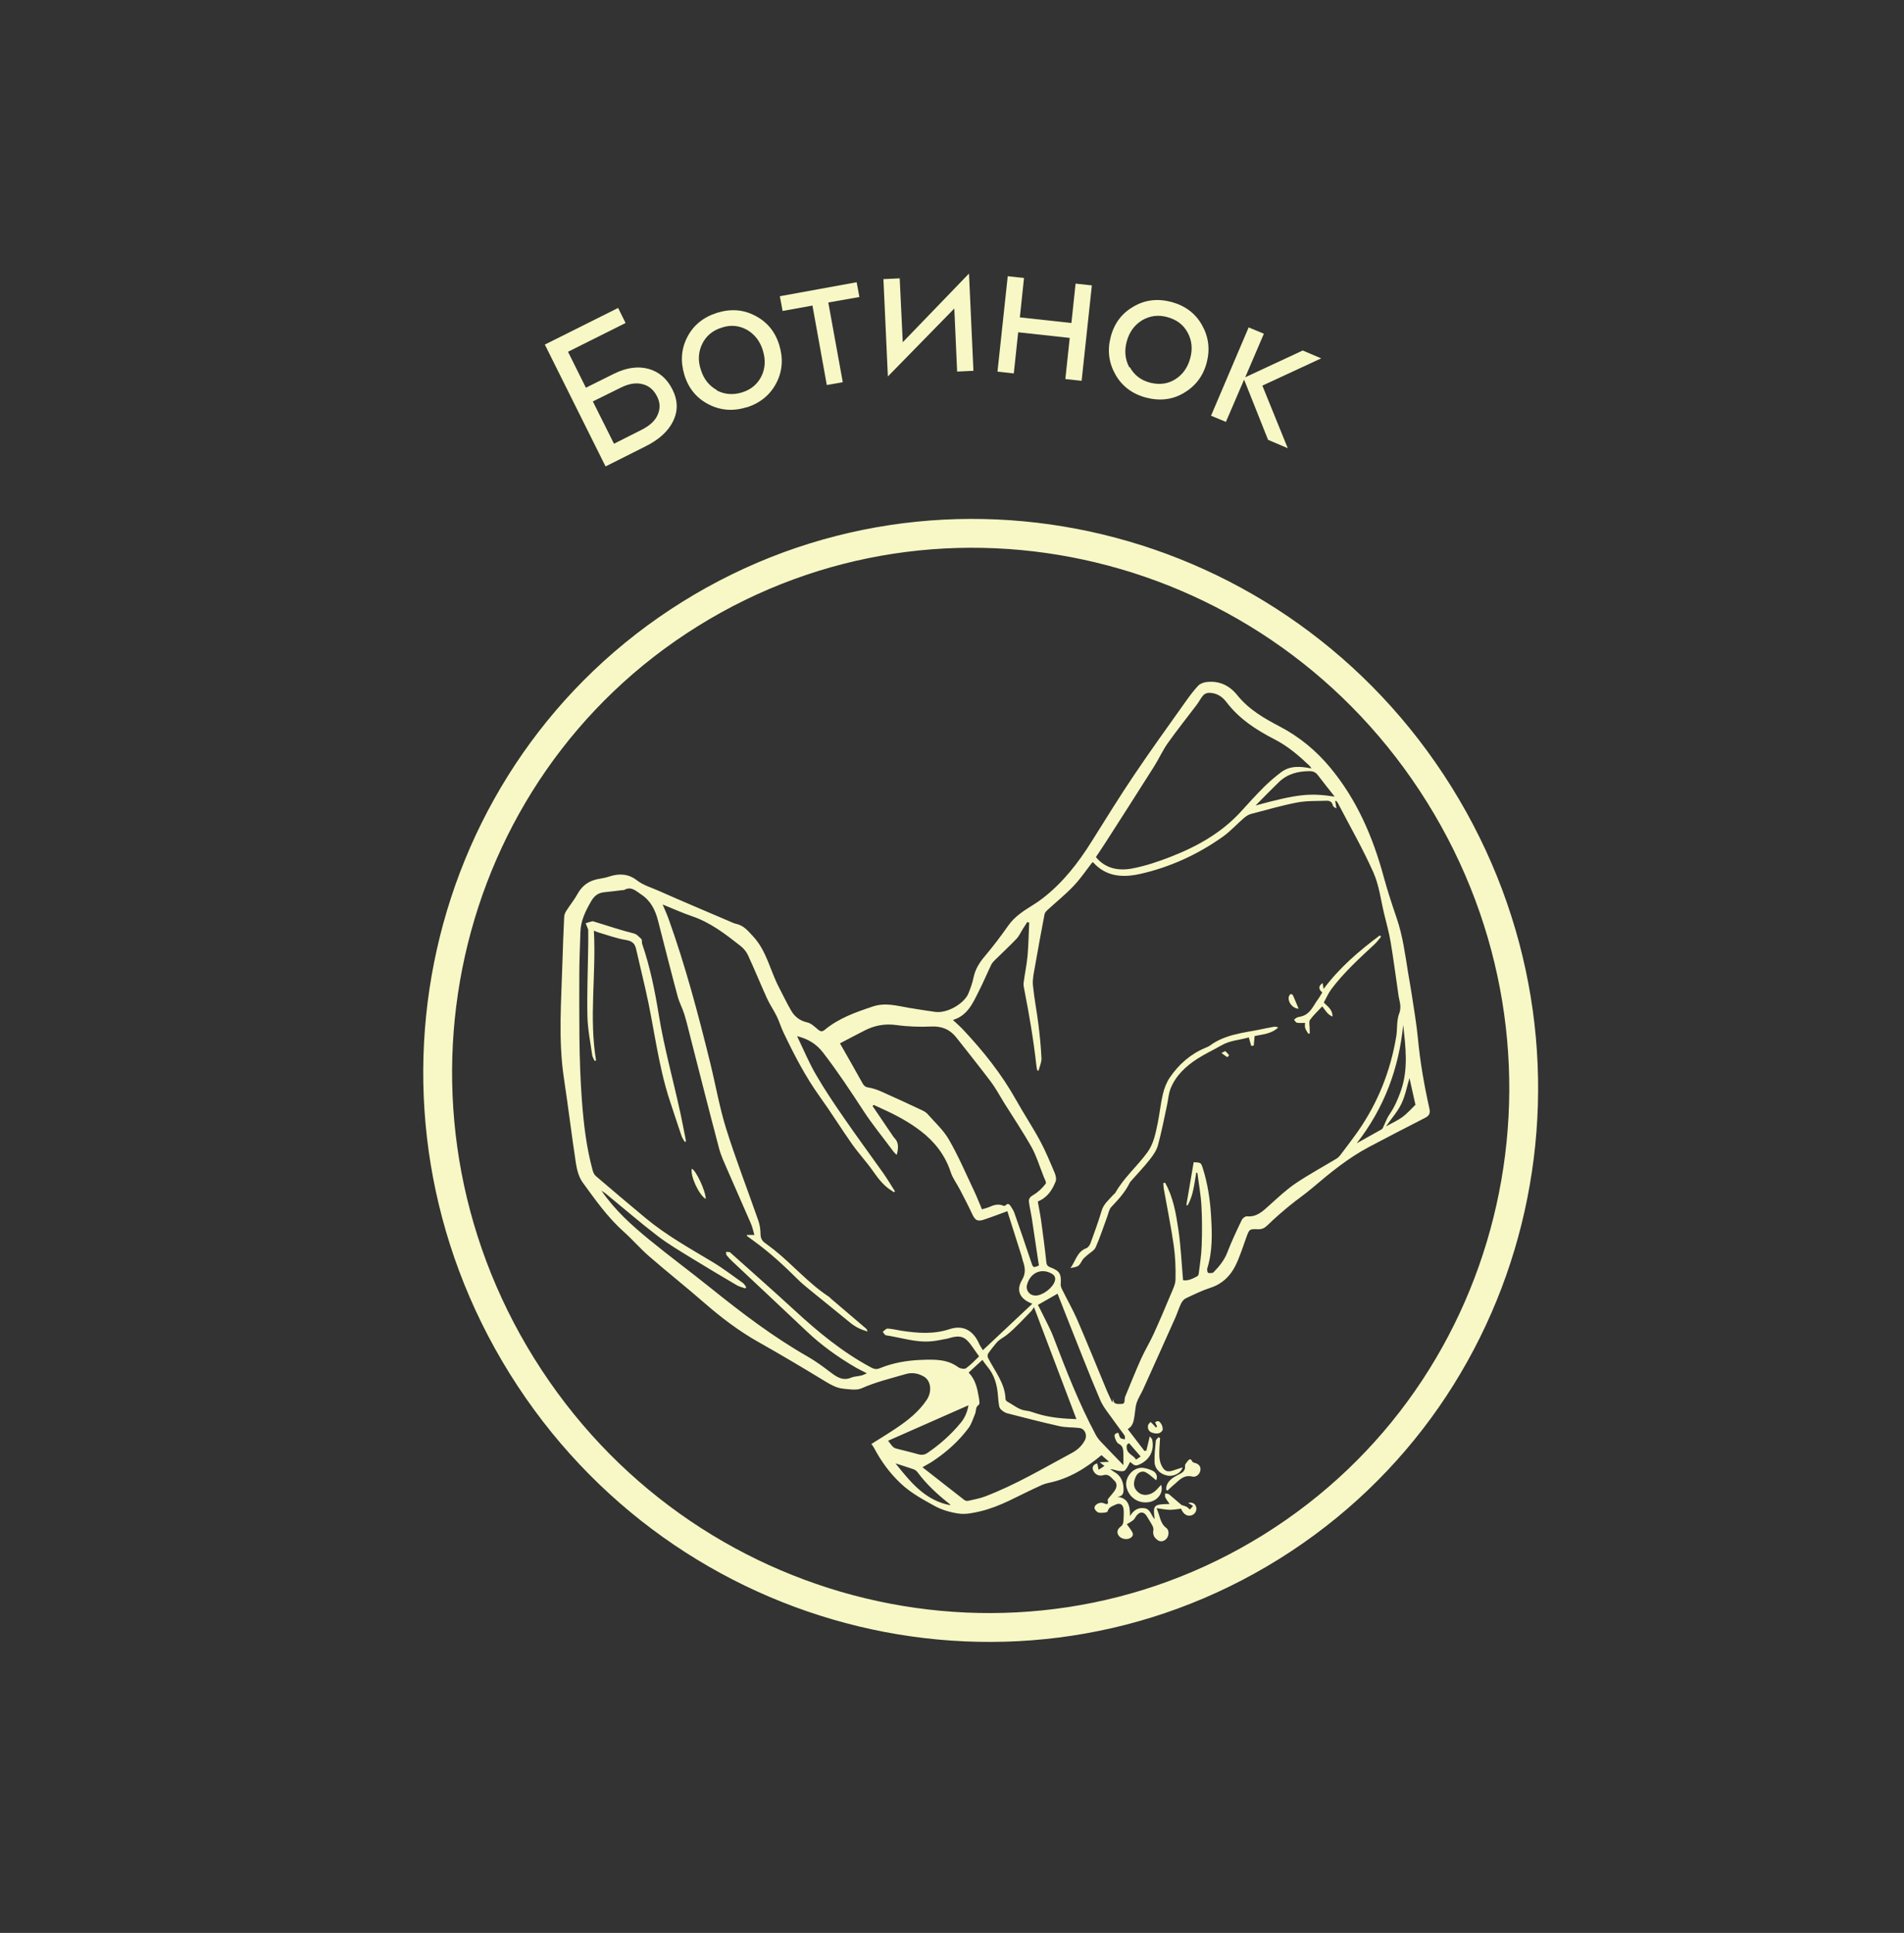 <svg width="66" height="67" viewBox="0 0 66 67" fill="none" xmlns="http://www.w3.org/2000/svg">
<rect x="0" y="0" width="66" height="67" fill="#333333" stroke="none"/>
<path d="M49.893 27.546C55.46 36.482 52.841 48.153 44.067 53.619C35.293 59.085 23.663 56.291 18.096 47.355C12.529 38.419 15.148 26.748 23.922 21.282C32.696 15.816 44.326 18.609 49.893 27.546Z" stroke="#F7F8C5"/>
<path d="M39.093 49.539C39.294 49.802 39.483 50.049 39.672 50.296C39.694 50.29 39.717 50.286 39.738 50.281C39.775 50.129 39.811 49.977 39.856 49.789C39.889 49.833 39.934 49.866 39.941 49.907C40.02 50.29 39.844 50.616 39.48 50.769C39.361 50.818 39.316 50.803 39.176 50.673C39.119 50.77 39.075 50.887 38.993 50.968C38.952 51.009 38.843 50.998 38.769 50.985C38.674 50.968 38.585 50.926 38.481 50.925C38.532 50.959 38.582 50.996 38.636 51.027C38.851 51.155 38.938 51.352 38.946 51.593C38.95 51.739 38.939 51.873 38.728 51.881C39.117 51.931 39.174 52.201 39.17 52.553C39.299 52.339 39.452 52.253 39.662 52.278C39.889 52.305 39.899 52.534 40.025 52.66C39.961 52.166 39.987 52.14 40.543 52.133C40.49 52.054 40.435 51.986 40.396 51.907C40.376 51.868 40.388 51.811 40.387 51.764C40.433 51.775 40.49 51.771 40.525 51.798C40.666 51.912 40.8 52.038 40.941 52.155C40.97 52.18 41.016 52.184 41.054 52.199C41.085 52.211 41.119 52.221 41.147 52.239C41.184 52.264 41.214 52.297 41.247 52.326C41.281 52.287 41.315 52.246 41.355 52.199C41.288 52.157 41.243 52.129 41.188 52.094C41.319 52.059 41.429 52.119 41.462 52.229C41.498 52.348 41.431 52.48 41.314 52.522C41.159 52.577 41.02 52.492 40.94 52.296C40.804 52.31 40.67 52.337 40.538 52.334C40.404 52.331 40.27 52.301 40.091 52.278C40.212 52.531 40.204 52.8 40.433 52.967C40.521 53.031 40.53 53.201 40.454 53.311C40.379 53.42 40.239 53.462 40.137 53.391C40.017 53.31 39.949 53.2 39.98 53.042C39.989 52.996 39.974 52.937 39.952 52.894C39.892 52.778 39.819 52.668 39.752 52.556C39.656 52.394 39.513 52.386 39.396 52.536C39.357 52.586 39.332 52.651 39.286 52.689C39.212 52.749 39.126 52.792 39.06 52.833C39.123 52.924 39.202 53.017 39.255 53.122C39.3 53.213 39.244 53.282 39.159 53.323C39.04 53.379 38.864 53.34 38.786 53.239C38.684 53.111 38.751 52.989 38.843 52.921C38.942 52.847 38.941 52.764 38.946 52.672C38.952 52.561 38.958 52.451 38.95 52.342C38.937 52.145 38.824 52.074 38.653 52.163C38.554 52.215 38.431 52.239 38.394 52.391C38.385 52.43 38.199 52.448 38.099 52.435C38.04 52.429 37.961 52.351 37.944 52.291C37.91 52.171 38.108 52.049 38.25 52.103C38.359 52.144 38.434 52.178 38.398 52.002C38.39 51.964 38.453 51.908 38.486 51.864C38.543 51.789 38.611 51.722 38.657 51.642C38.72 51.533 38.723 51.407 38.627 51.321C38.522 51.227 38.44 51.077 38.246 51.134C38.111 51.173 37.983 51.13 37.908 50.997C37.835 50.868 37.889 50.762 38.036 50.726C38.05 50.796 38.065 50.866 38.082 50.947C38.163 50.895 38.217 50.858 38.284 50.814C38.243 50.783 38.203 50.75 38.121 50.686C38.251 50.679 38.344 50.675 38.446 50.67C38.356 50.591 38.266 50.512 38.181 50.44C37.648 50.887 37.055 51.26 36.335 51.404C36.184 51.434 36.041 51.508 35.899 51.574C35.271 51.861 34.673 52.221 33.995 52.383C33.752 52.44 33.49 52.498 33.248 52.467C32.949 52.426 32.636 52.337 32.374 52.188C31.977 51.966 31.578 51.754 31.231 51.428C30.837 51.059 30.54 50.648 30.295 50.183C30.271 50.138 30.238 50.099 30.205 50.053C30.494 49.87 30.786 49.694 31.068 49.504C31.47 49.233 31.848 48.936 32.123 48.525C32.315 48.239 32.275 47.859 32.022 47.714C31.825 47.601 31.617 47.564 31.389 47.631C30.877 47.781 30.359 47.903 29.867 48.122C29.687 48.202 29.442 48.156 29.231 48.136C29.01 48.115 28.819 48.01 28.625 47.894C27.858 47.427 27.089 46.968 26.307 46.528C25.62 46.143 25.002 45.673 24.411 45.158C23.782 44.61 23.128 44.091 22.499 43.545C22.19 43.277 21.922 42.963 21.617 42.691C21.061 42.194 20.634 41.587 20.199 40.989C20.064 40.804 19.998 40.548 19.962 40.314C19.813 39.336 19.695 38.351 19.547 37.372C19.347 36.034 19.458 34.694 19.496 33.353C19.511 32.829 19.532 32.304 19.557 31.78C19.559 31.712 19.59 31.638 19.626 31.579C19.752 31.379 19.905 31.195 20.018 30.989C20.188 30.678 20.443 30.511 20.787 30.46C20.902 30.443 21.015 30.417 21.123 30.381C21.46 30.271 21.785 30.288 22.067 30.507C22.298 30.687 22.572 30.762 22.828 30.876C23.643 31.238 24.465 31.583 25.284 31.934C25.362 31.966 25.438 32.007 25.518 32.024C25.785 32.079 25.933 32.274 26.108 32.46C26.579 32.968 26.697 33.646 27.005 34.231C27.147 34.5 27.274 34.777 27.429 35.038C27.551 35.246 27.73 35.384 27.983 35.44C28.12 35.47 28.242 35.593 28.356 35.688C28.442 35.761 28.506 35.766 28.587 35.698C29.077 35.291 29.663 35.086 30.258 34.887C30.69 34.743 31.095 34.865 31.51 34.935C31.809 34.986 32.11 35.031 32.41 35.074C32.856 35.137 33.438 34.765 33.569 34.435C33.641 34.257 33.708 34.073 33.746 33.885C33.805 33.603 33.942 33.377 34.127 33.158C34.417 32.813 34.691 32.455 34.949 32.086C35.171 31.769 35.483 31.572 35.799 31.375C35.919 31.302 36.035 31.222 36.147 31.135C36.85 30.591 37.382 29.902 37.849 29.154C38.333 28.381 38.813 27.606 39.323 26.849C39.899 25.993 40.505 25.157 41.101 24.315C41.234 24.127 41.373 23.942 41.528 23.774C41.591 23.705 41.703 23.658 41.797 23.645C42.246 23.583 42.611 23.75 42.891 24.099C43.286 24.592 43.817 24.898 44.363 25.184C45.042 25.54 45.619 26.016 46.109 26.605C47.033 27.719 47.589 29.007 47.963 30.389C48.095 30.874 48.252 31.352 48.415 31.827C48.625 32.442 48.708 33.081 48.81 33.717C48.85 33.965 48.898 34.212 48.935 34.462C49.011 34.974 49.102 35.485 49.151 36C49.228 36.821 49.37 37.628 49.55 38.431C49.588 38.602 49.533 38.68 49.391 38.752C48.742 39.085 48.095 39.417 47.451 39.759C46.738 40.138 46.115 40.645 45.504 41.166C45.249 41.385 44.969 41.574 44.709 41.786C44.447 42.003 44.188 42.224 43.946 42.462C43.843 42.563 43.754 42.614 43.61 42.609C43.306 42.597 43.307 42.606 43.201 42.894C43.08 43.223 42.98 43.563 42.823 43.876C42.643 44.232 42.37 44.504 41.967 44.635C41.67 44.731 41.386 44.871 41.104 45.004C41.035 45.036 40.975 45.112 40.941 45.183C40.863 45.343 40.812 45.515 40.74 45.678C40.37 46.508 39.996 47.337 39.622 48.165C39.553 48.318 39.457 48.46 39.403 48.617C39.357 48.752 39.354 48.901 39.331 49.044C39.3 49.224 39.293 49.413 39.099 49.534L39.093 49.539ZM38.585 48.491C38.594 48.706 38.763 48.663 38.883 48.664C39.004 48.664 38.975 48.549 38.988 48.471C38.992 48.445 39 48.42 39.009 48.397C39.188 47.967 39.36 47.534 39.55 47.109C39.683 46.814 39.853 46.535 39.989 46.24C40.196 45.787 40.391 45.328 40.582 44.869C40.652 44.701 40.744 44.525 40.748 44.351C40.756 43.959 40.742 43.562 40.687 43.175C40.594 42.522 40.459 41.874 40.345 41.224C40.331 41.153 40.331 41.08 40.325 41.008C40.346 41.004 40.367 41.001 40.388 40.997C40.672 41.504 40.766 42.073 40.849 42.635C40.933 43.208 40.958 43.789 41.01 44.376C41.173 44.405 41.335 44.328 41.492 44.244C41.52 44.229 41.548 44.191 41.551 44.162C41.591 43.835 41.644 43.508 41.655 43.179C41.671 42.718 41.672 42.254 41.646 41.794C41.625 41.412 41.554 41.031 41.506 40.65H41.466C41.398 41.036 41.366 41.432 41.169 41.781L41.123 41.772C41.209 41.276 41.293 40.779 41.378 40.285C41.625 40.298 41.63 40.297 41.692 40.49C41.864 41.027 41.946 41.58 41.98 42.144C42.018 42.758 42.036 43.37 41.848 43.969C41.834 44.015 41.859 44.116 41.88 44.122C41.94 44.135 42.035 44.135 42.07 44.097C42.262 43.897 42.437 43.688 42.541 43.419C42.689 43.033 42.867 42.658 43.046 42.284C43.074 42.226 43.166 42.156 43.222 42.161C43.572 42.194 43.782 41.975 44.01 41.771C44.302 41.509 44.589 41.237 44.911 41.019C45.371 40.709 45.861 40.444 46.335 40.158C46.382 40.129 46.425 40.084 46.46 40.04C46.664 39.768 46.873 39.498 47.069 39.219C47.762 38.226 48.199 37.127 48.398 35.935C48.443 35.667 48.406 35.375 48.502 35.129C48.602 34.872 48.49 34.668 48.469 34.441C48.468 34.42 48.462 34.399 48.46 34.379C48.376 33.804 48.301 33.226 48.205 32.653C48.15 32.329 48.062 32.01 47.983 31.689C47.865 31.206 47.808 30.695 47.61 30.248C47.242 29.421 46.789 28.632 46.37 27.827C46.356 27.799 46.33 27.779 46.309 27.756L46.284 27.768C46.298 27.852 46.311 27.936 46.326 28.02C46.268 27.997 46.21 27.959 46.2 27.912C46.172 27.786 46.085 27.752 45.98 27.756C45.64 27.769 45.293 27.753 44.962 27.817C44.423 27.921 43.892 28.075 43.36 28.215C43.273 28.238 43.191 28.294 43.121 28.353C42.871 28.569 42.647 28.82 42.379 29.009C41.514 29.621 40.56 30.059 39.526 30.292C38.937 30.424 38.351 30.4 37.899 29.898C37.894 29.893 37.881 29.894 37.864 29.891C37.65 30.165 37.454 30.46 37.212 30.713C36.931 31.009 36.611 31.265 36.311 31.542C36.268 31.583 36.218 31.635 36.208 31.689C36.092 32.296 35.98 32.904 35.874 33.514C35.837 33.725 35.786 33.943 35.806 34.152C35.848 34.6 35.938 35.042 35.993 35.49C36.042 35.884 36.083 36.281 36.101 36.677C36.108 36.821 36.037 36.968 36.001 37.112C35.986 37.108 35.97 37.104 35.954 37.102C35.944 37.045 35.93 36.989 35.924 36.932C35.828 36.052 35.678 35.18 35.508 34.312C35.492 34.231 35.472 34.144 35.483 34.064C35.523 33.753 35.59 33.444 35.619 33.131C35.653 32.749 35.657 32.366 35.676 31.982C35.653 31.976 35.631 31.968 35.609 31.961C35.557 32.04 35.508 32.119 35.456 32.199C35.384 32.313 35.329 32.443 35.238 32.539C34.999 32.79 34.744 33.025 34.498 33.268C34.446 33.319 34.392 33.374 34.362 33.437C34.215 33.742 34.084 34.056 33.93 34.358C33.724 34.768 33.54 35.203 33.032 35.355C33.153 35.469 33.271 35.57 33.379 35.684C34.081 36.432 34.719 37.228 35.222 38.129C35.488 38.605 35.791 39.06 36.05 39.539C36.243 39.897 36.398 40.276 36.557 40.65C36.596 40.742 36.625 40.87 36.592 40.954C36.475 41.248 36.307 41.512 35.974 41.647C36.013 41.874 36.062 42.105 36.093 42.338C36.156 42.799 36.218 43.261 36.267 43.724C36.277 43.831 36.297 43.885 36.404 43.927C36.742 44.057 36.793 44.157 36.768 44.526C36.764 44.587 36.796 44.655 36.825 44.713C36.997 45.061 37.191 45.398 37.345 45.753C37.698 46.571 38.032 47.398 38.374 48.221C38.426 48.344 38.487 48.464 38.558 48.615C38.572 48.55 38.577 48.524 38.582 48.496L38.585 48.491ZM34.919 41.983C34.626 42.089 34.364 42.191 34.097 42.279C33.88 42.35 33.799 42.293 33.704 42.091C33.57 41.803 33.423 41.521 33.277 41.239C33.172 41.035 33.025 40.845 32.956 40.631C32.761 40.038 32.401 39.577 31.915 39.204C31.519 38.9 31.081 38.662 30.627 38.456C30.513 38.403 30.398 38.352 30.284 38.299C30.272 38.313 30.259 38.326 30.247 38.339C30.464 38.658 30.68 38.977 30.896 39.296C30.932 39.349 30.965 39.404 31.008 39.449C31.164 39.613 31.143 39.806 31.085 40.03C31.008 39.974 30.955 39.897 30.899 39.822C30.575 39.383 30.226 38.96 29.93 38.504C29.483 37.819 29.033 37.137 28.532 36.488C28.298 36.185 28.008 36.009 27.63 35.916C27.849 36.371 28.037 36.823 28.28 37.243C28.579 37.761 28.914 38.257 29.255 38.75C29.698 39.394 30.163 40.023 30.615 40.661C30.761 40.867 30.89 41.086 31.025 41.299L30.989 41.325C30.965 41.31 30.941 41.293 30.915 41.277C30.639 41.11 30.451 40.863 30.268 40.603C30.04 40.277 29.767 39.984 29.537 39.66C29.156 39.12 28.809 38.557 28.423 38.021C27.92 37.322 27.529 36.565 27.16 35.792C27.072 35.608 27.014 35.411 26.925 35.227C26.822 35.017 26.686 34.822 26.588 34.609C26.363 34.112 26.158 33.607 25.929 33.112C25.873 32.989 25.776 32.873 25.669 32.789C25.145 32.377 24.62 31.97 23.975 31.754C23.645 31.642 23.326 31.496 22.969 31.352C23.048 31.54 23.116 31.685 23.17 31.835C23.758 33.471 24.202 35.15 24.617 36.835C24.805 37.597 24.938 38.376 25.171 39.123C25.508 40.197 25.917 41.249 26.288 42.313C26.338 42.458 26.361 42.618 26.363 42.771C26.364 42.9 26.401 42.993 26.497 43.068C26.604 43.152 26.717 43.23 26.823 43.314C27.48 43.837 28.028 44.487 28.736 44.95C28.762 44.967 28.782 44.994 28.805 45.015C29.215 45.364 29.626 45.713 30.035 46.064C30.05 46.077 30.053 46.105 30.075 46.155C29.835 46.086 29.646 45.993 29.474 45.851C29.017 45.474 28.555 45.105 28.096 44.731C27.942 44.605 27.786 44.479 27.646 44.338C27.173 43.867 26.683 43.416 26.141 43.024C26.055 42.962 25.971 42.899 25.886 42.837C25.89 42.827 25.894 42.816 25.898 42.806H26.15C26.109 42.67 26.083 42.536 26.03 42.414C25.761 41.789 25.481 41.169 25.212 40.544C25.108 40.304 24.993 40.063 24.927 39.812C24.593 38.55 24.273 37.284 23.949 36.019C23.875 35.736 23.811 35.449 23.725 35.168C23.66 34.954 23.548 34.753 23.49 34.538C23.256 33.667 23.036 32.792 22.811 31.918C22.717 31.547 22.558 31.222 22.223 31.002C22.042 30.884 21.883 30.709 21.637 30.849C21.62 30.858 21.595 30.851 21.575 30.854C21.368 30.879 21.159 30.908 20.951 30.927C20.737 30.947 20.602 31.047 20.491 31.241C20.297 31.578 20.129 31.914 20.119 32.309C20.106 32.798 20.081 33.285 20.081 33.774C20.081 35.233 20.062 36.691 20.171 38.148C20.233 38.972 20.328 39.786 20.548 40.582C20.567 40.649 20.605 40.723 20.656 40.767C21.23 41.257 21.805 41.746 22.386 42.228C23.1 42.821 23.908 43.269 24.701 43.745C25.064 43.963 25.401 44.223 25.748 44.468C25.798 44.504 25.828 44.564 25.867 44.614C25.857 44.63 25.846 44.644 25.836 44.66C25.736 44.623 25.627 44.602 25.538 44.548C25.018 44.242 24.499 43.935 23.985 43.618C23.584 43.37 23.172 43.131 22.799 42.845C22.18 42.37 21.587 41.857 20.983 41.362C20.951 41.337 20.916 41.318 20.848 41.27C21.318 41.955 21.895 42.468 22.489 42.957C23.195 43.536 23.93 44.078 24.642 44.651C25.715 45.514 26.808 46.345 28.007 47.029C28.284 47.187 28.541 47.381 28.796 47.573C29.013 47.736 29.219 47.874 29.508 47.752C29.612 47.708 29.734 47.71 29.847 47.682C29.909 47.668 29.965 47.637 30.05 47.603C29.903 47.527 29.787 47.472 29.674 47.408C29.054 47.049 28.476 46.634 27.954 46.139C27.097 45.327 26.234 44.522 25.375 43.713C25.307 43.649 25.241 43.579 25.184 43.504C25.165 43.478 25.173 43.431 25.169 43.393C25.211 43.395 25.253 43.393 25.294 43.403C25.316 43.408 25.334 43.435 25.354 43.452C26.076 44.099 26.806 44.74 27.52 45.398C28.344 46.159 29.202 46.87 30.198 47.402C30.3 47.458 30.385 47.473 30.492 47.429C30.958 47.236 31.448 47.154 31.95 47.137C32.391 47.121 32.832 47.107 33.218 47.392C33.284 47.44 33.431 47.467 33.486 47.427C33.654 47.308 33.795 47.151 33.939 47.016C33.845 46.882 33.767 46.772 33.688 46.66C33.501 46.396 33.363 46.281 33.034 46.348C32.962 46.362 32.894 46.391 32.822 46.404C32.647 46.437 32.474 46.475 32.296 46.492C31.753 46.545 31.238 46.364 30.71 46.285C30.668 46.278 30.636 46.206 30.599 46.164C30.656 46.124 30.714 46.05 30.769 46.052C30.926 46.06 31.083 46.101 31.24 46.126C31.802 46.211 32.357 46.257 32.919 46.071C33.386 45.916 33.741 46.122 33.938 46.574C33.976 46.66 34.034 46.739 34.071 46.801C34.656 46.251 35.224 45.716 35.785 45.191C35.295 45.009 35.238 44.685 35.427 44.367C35.564 44.137 35.536 43.936 35.459 43.714C35.438 43.655 35.43 43.592 35.41 43.532C35.246 43.013 35.082 42.494 34.92 41.986L34.919 41.983ZM29.117 36.168C29.125 36.182 29.143 36.212 29.16 36.243C29.403 36.671 29.65 37.098 29.888 37.53C29.936 37.618 29.978 37.673 30.088 37.693C30.242 37.719 30.395 37.767 30.538 37.831C31.007 38.038 31.473 38.255 31.938 38.473C32.013 38.508 32.093 38.549 32.147 38.609C32.403 38.9 32.701 39.169 32.891 39.498C33.217 40.063 33.476 40.667 33.755 41.257C33.858 41.472 33.945 41.697 34.039 41.919C34.138 41.888 34.22 41.87 34.297 41.836C34.454 41.764 34.612 41.721 34.781 41.794C34.8 41.802 34.838 41.801 34.849 41.788C34.952 41.671 35.004 41.767 35.053 41.839C35.096 41.903 35.137 41.973 35.163 42.046C35.362 42.615 35.559 43.184 35.748 43.755C35.809 43.942 35.82 43.953 36.013 43.865C36.003 43.801 35.992 43.735 35.982 43.668C35.909 43.182 35.838 42.695 35.764 42.209C35.736 42.028 35.691 41.849 35.668 41.668C35.652 41.549 35.707 41.484 35.824 41.417C35.987 41.323 36.133 41.181 36.248 41.03C36.284 40.984 36.196 40.845 36.163 40.748C36.16 40.737 36.156 40.728 36.152 40.717C36.024 40.398 35.925 40.062 35.758 39.764C35.464 39.24 35.127 38.739 34.807 38.228C34.655 37.984 34.52 37.727 34.348 37.497C33.96 36.981 33.554 36.48 33.158 35.972C32.935 35.686 32.655 35.566 32.285 35.582C31.884 35.599 31.475 35.587 31.079 35.532C30.68 35.477 30.321 35.541 29.972 35.72C29.689 35.864 29.408 36.013 29.118 36.165L29.117 36.168ZM45.459 26.634C45.43 26.592 45.419 26.569 45.401 26.551C45.032 26.199 44.646 25.867 44.189 25.632C43.549 25.304 42.954 24.919 42.51 24.333C42.362 24.137 42.16 24.014 41.906 24.015C41.839 24.015 41.754 24.051 41.711 24.099C41.624 24.197 41.567 24.317 41.489 24.422C41.155 24.865 40.806 25.299 40.485 25.752C40.304 26.006 40.175 26.298 40.008 26.563C39.454 27.441 38.893 28.314 38.334 29.187C38.221 29.363 38.104 29.535 37.988 29.709C38.322 30.116 38.782 30.191 39.247 30.104C39.706 30.017 40.158 29.864 40.595 29.693C41.511 29.334 42.358 28.858 43.029 28.117C43.286 27.833 43.544 27.55 43.815 27.279C44 27.095 44.201 26.924 44.409 26.767C44.719 26.533 45.077 26.562 45.458 26.636L45.459 26.634ZM33.577 47.578C33.809 47.815 33.876 48.117 33.928 48.423C33.942 48.515 33.971 48.664 33.928 48.693C33.803 48.779 33.845 48.904 33.801 49.006C33.73 49.174 33.678 49.358 33.572 49.501C33.23 49.959 32.807 50.336 32.33 50.652C32.228 50.72 32.118 50.776 31.976 50.859C32.474 51.249 32.948 51.622 33.423 51.991C33.456 52.016 33.514 52.033 33.553 52.024C33.753 51.979 33.956 51.944 34.145 51.872C35.197 51.471 36.163 50.896 37.152 50.365C37.346 50.261 37.498 50.125 37.605 49.925C37.698 49.751 37.613 49.522 37.413 49.498C37.185 49.47 36.948 49.485 36.725 49.435C36.117 49.3 35.514 49.142 34.91 48.988C34.836 48.969 34.768 48.918 34.709 48.868C34.672 48.838 34.643 48.785 34.634 48.738C34.613 48.625 34.603 48.51 34.595 48.395C34.567 48.016 34.475 47.66 34.219 47.362C34.16 47.293 34.11 47.216 34.054 47.138C33.888 47.291 33.737 47.429 33.577 47.576V47.578ZM35.844 45.309C35.795 45.377 35.774 45.419 35.743 45.451C35.467 45.729 35.207 46.026 34.902 46.27C34.789 46.361 34.643 46.425 34.543 46.543C34.442 46.664 34.344 46.786 34.255 46.916C34.231 46.952 34.228 47.023 34.247 47.062C34.48 47.53 34.842 47.943 34.856 48.507C34.856 48.537 34.902 48.577 34.935 48.595C35.14 48.704 35.317 48.869 35.565 48.897C35.689 48.91 35.809 48.956 35.929 48.995C36.387 49.142 36.86 49.175 37.313 49.191C36.827 47.908 36.34 46.623 35.842 45.31L35.844 45.309ZM38.941 50.78C38.941 50.628 38.947 50.476 38.938 50.323C38.931 50.21 38.91 50.111 38.78 50.047C38.711 50.013 38.666 49.9 38.641 49.814C38.615 49.724 38.669 49.665 38.771 49.67C38.792 49.731 38.799 49.802 38.838 49.843C38.871 49.877 38.941 49.877 38.994 49.892C38.99 49.846 39.004 49.789 38.98 49.756C38.867 49.592 38.741 49.437 38.628 49.274C38.456 49.024 38.248 48.789 38.132 48.516C37.743 47.605 37.388 46.68 37.02 45.761C36.896 45.447 36.773 45.132 36.659 44.843C36.42 44.979 36.202 45.104 35.978 45.231C36.007 45.288 36.045 45.356 36.079 45.427C36.228 45.738 36.401 46.042 36.523 46.364C36.959 47.505 37.4 48.642 37.977 49.723C38.023 49.81 38.082 49.892 38.149 49.963C38.401 50.231 38.658 50.493 38.939 50.784L38.941 50.78ZM33.573 48.71C32.614 49.133 31.684 49.543 30.785 49.94C30.853 50.026 30.894 50.09 30.945 50.142C30.974 50.172 31.016 50.197 31.055 50.208C31.313 50.276 31.574 50.335 31.83 50.409C31.951 50.443 32.051 50.43 32.154 50.359C32.587 50.065 32.973 49.719 33.305 49.316C33.441 49.15 33.527 48.955 33.572 48.71H33.573ZM46.264 27.611C46.052 27.343 45.865 27.113 45.687 26.875C45.606 26.764 45.51 26.729 45.38 26.73C44.985 26.734 44.621 26.828 44.329 27.112C44.056 27.378 43.789 27.652 43.522 27.921C45.02 27.51 45.43 27.488 46.264 27.613V27.611ZM48.64 35.528C48.49 37.037 47.984 38.404 47.03 39.629C47.337 39.456 47.615 39.303 47.891 39.147C47.911 39.136 47.928 39.112 47.938 39.091C48.013 38.936 48.068 38.767 48.166 38.627C48.34 38.373 48.457 38.101 48.56 37.811C48.824 37.056 48.724 36.294 48.64 35.527V35.528ZM35.896 44.908C36.142 44.908 36.499 44.638 36.565 44.403C36.596 44.292 36.565 44.214 36.462 44.152C36.106 43.943 35.716 44.111 35.602 44.527C35.547 44.727 35.687 44.908 35.895 44.907L35.896 44.908ZM32.95 52.178C32.941 52.163 32.935 52.148 32.923 52.138C32.51 51.814 32.124 51.462 31.81 51.038C31.777 50.994 31.729 50.951 31.678 50.933C31.473 50.86 31.264 50.797 31.041 50.725C31.562 51.371 32.068 52.016 32.949 52.176L32.95 52.178ZM48.859 37.362C48.769 37.665 48.712 37.982 48.577 38.261C48.443 38.538 48.23 38.776 48.044 39.043C48.244 38.931 48.444 38.844 48.615 38.718C48.784 38.594 48.925 38.429 49.065 38.295C48.994 37.976 48.926 37.672 48.856 37.362H48.859ZM39.539 50.486C39.4 50.326 39.269 50.175 39.139 50.025C39.063 50.059 39.047 50.095 39.056 50.191C39.076 50.41 39.294 50.435 39.379 50.596C39.441 50.554 39.491 50.52 39.539 50.487V50.486Z" fill="#F7F8C5"/>
<path d="M40.079 51.313C39.957 51.216 39.85 51.107 39.722 51.037C39.588 50.965 39.437 51.041 39.374 51.18C39.262 51.425 39.292 51.599 39.471 51.74C39.619 51.858 39.854 51.841 40.035 51.69C40.114 51.624 40.18 51.54 40.248 51.467C40.338 51.723 40.152 52.002 39.846 52.064C39.484 52.136 39.148 51.925 39.052 51.566C38.96 51.22 39.282 50.836 39.632 50.882C39.74 50.897 39.849 50.931 39.946 50.977C40.096 51.046 40.135 51.192 40.076 51.314L40.079 51.313Z" fill="#F7F8C5"/>
<path d="M40.426 51.632C40.415 51.481 40.491 51.367 40.599 51.272C40.658 51.221 40.728 51.182 40.795 51.144C40.929 51.066 41.099 51.027 41.077 50.809C41.072 50.759 41.131 50.698 41.168 50.648C41.223 50.574 41.277 50.549 41.327 50.658C41.337 50.681 41.375 50.698 41.404 50.705C41.554 50.738 41.633 50.835 41.61 50.968C41.589 51.1 41.462 51.215 41.329 51.182C41.017 51.103 40.859 51.333 40.663 51.49C40.594 51.547 40.532 51.611 40.466 51.672C40.452 51.658 40.438 51.647 40.423 51.633L40.426 51.632Z" fill="#F7F8C5"/>
<path d="M40.212 49.852C40.201 50.06 40.18 50.268 40.187 50.475C40.191 50.591 40.219 50.717 40.273 50.818C40.373 51.009 40.481 51.035 40.688 50.963C40.784 50.93 40.881 50.9 40.993 50.864C40.923 51.097 40.646 51.178 40.486 51.152C40.23 51.11 40.03 50.927 40.021 50.674C40.013 50.429 40.042 50.184 40.066 49.94C40.07 49.896 40.127 49.858 40.16 49.817C40.179 49.828 40.196 49.84 40.214 49.85L40.212 49.852Z" fill="#F7F8C5"/>
<path d="M40.11 49.449C40.086 49.399 40.064 49.349 40.04 49.3C40.132 49.242 40.172 49.24 40.249 49.352C40.291 49.414 40.324 49.532 40.293 49.583C40.215 49.712 40.072 49.704 39.941 49.662C39.817 49.621 39.773 49.523 39.797 49.402C39.807 49.36 39.854 49.327 39.884 49.289C39.916 49.321 39.949 49.351 39.98 49.383C40.011 49.416 40.04 49.45 40.071 49.483C40.084 49.471 40.097 49.46 40.109 49.449H40.11Z" fill="#F7F8C5"/>
<path d="M37.106 43.953C37.285 43.721 37.329 43.387 37.656 43.267C37.719 43.243 37.777 43.159 37.802 43.091C37.939 42.718 38.075 42.343 38.188 41.964C38.258 41.731 38.436 41.592 38.582 41.425C38.61 41.394 38.648 41.37 38.668 41.335C38.963 40.817 39.419 40.426 39.767 39.952C39.994 39.643 40.061 39.271 40.135 38.908C40.202 38.579 40.233 38.244 40.311 37.919C40.359 37.719 40.438 37.514 40.552 37.347C40.862 36.894 41.265 36.537 41.779 36.323C41.831 36.3 41.888 36.279 41.934 36.247C42.454 35.861 43.078 35.804 43.682 35.685C43.837 35.654 43.989 35.62 44.144 35.593C44.196 35.583 44.251 35.591 44.309 35.614C44.077 35.837 43.773 35.853 43.49 35.912C43.48 36.025 43.469 36.135 43.459 36.245C43.43 36.248 43.402 36.251 43.373 36.253C43.347 36.163 43.321 36.072 43.288 35.959C42.982 36.051 42.639 36.06 42.337 36.236C42.065 36.394 41.778 36.525 41.514 36.694C41.112 36.952 40.762 37.274 40.579 37.727C40.504 37.912 40.495 38.125 40.451 38.323C40.351 38.783 40.263 39.245 40.139 39.698C40.089 39.878 39.971 40.048 39.852 40.197C39.66 40.443 39.443 40.669 39.236 40.904C39.209 40.935 39.176 40.966 39.159 41.002C39.002 41.323 38.766 41.58 38.523 41.836C38.443 41.92 38.422 42.061 38.379 42.178C38.247 42.531 38.133 42.891 37.981 43.234C37.931 43.348 37.785 43.419 37.684 43.512C37.627 43.565 37.56 43.612 37.522 43.676C37.391 43.9 37.395 43.902 37.098 43.956L37.106 43.953Z" fill="#F7F8C5"/>
<path d="M45.836 34.399C45.698 34.296 45.699 34.16 45.85 34.077C45.858 34.135 45.866 34.187 45.88 34.281C46.437 33.533 47.115 32.959 47.827 32.425C47.843 32.439 47.86 32.454 47.876 32.467C47.802 32.553 47.735 32.648 47.652 32.726C47.123 33.218 46.586 33.704 46.15 34.286C46.045 34.426 45.975 34.594 45.888 34.751C46.012 34.883 46.192 34.983 46.19 35.238C45.999 35.16 45.933 34.995 45.832 34.885C45.689 35.04 45.532 35.183 45.41 35.352C45.364 35.417 45.397 35.538 45.397 35.633C45.397 35.696 45.401 35.759 45.401 35.824C45.401 35.826 45.351 35.836 45.347 35.828C45.308 35.763 45.263 35.7 45.242 35.629C45.225 35.572 45.238 35.506 45.238 35.456C45.14 35.456 45.047 35.467 44.959 35.451C44.919 35.444 44.889 35.384 44.855 35.348C44.889 35.322 44.92 35.287 44.96 35.27C45.007 35.25 45.061 35.245 45.111 35.231C45.425 35.15 45.522 34.858 45.689 34.635C45.745 34.56 45.788 34.476 45.837 34.398L45.836 34.399Z" fill="#F7F8C5"/>
<path d="M45.016 34.965C44.801 34.962 44.612 34.702 44.685 34.521C44.696 34.495 44.722 34.463 44.746 34.458C44.767 34.454 44.809 34.478 44.818 34.499C44.885 34.648 44.947 34.802 45.015 34.965H45.016Z" fill="#F7F8C5"/>
<path d="M42.342 36.502C42.413 36.467 42.461 36.43 42.474 36.44C42.524 36.477 42.566 36.528 42.605 36.578C42.608 36.582 42.549 36.647 42.543 36.643C42.484 36.608 42.43 36.566 42.342 36.502Z" fill="#F7F8C5"/>
<path d="M23.738 39.584C23.7 39.517 23.652 39.455 23.627 39.383C23.49 38.982 23.36 38.579 23.226 38.177C22.806 36.912 22.674 35.584 22.375 34.293C22.266 33.825 22.154 33.356 22.047 32.885C22.003 32.694 21.899 32.615 21.692 32.582C21.374 32.531 21.067 32.415 20.756 32.325C20.702 32.309 20.649 32.284 20.586 32.26C20.67 33.768 20.413 35.267 20.662 36.76C20.645 36.764 20.628 36.768 20.611 36.772C20.582 36.706 20.538 36.642 20.528 36.573C20.465 36.123 20.371 35.671 20.362 35.219C20.345 34.397 20.379 33.574 20.39 32.75C20.393 32.562 20.39 32.373 20.39 32.225C20.354 32.13 20.327 32.066 20.302 32.002C20.377 31.979 20.452 31.952 20.528 31.935C20.556 31.928 20.59 31.945 20.62 31.954C21.066 32.09 21.507 32.241 21.957 32.352C22.09 32.385 22.146 32.477 22.23 32.547C22.263 32.574 22.241 32.661 22.259 32.715C22.531 33.507 22.697 34.324 22.831 35.147C23.02 36.319 23.344 37.461 23.593 38.62C23.657 38.922 23.715 39.224 23.775 39.527C23.778 39.54 23.771 39.556 23.768 39.572C23.758 39.576 23.747 39.58 23.736 39.585L23.738 39.584Z" fill="#F7F8C5"/>
<path d="M24.464 41.561C24.218 41.411 23.915 40.736 23.983 40.511C24.131 40.577 24.468 41.299 24.464 41.561Z" fill="#F7F8C5"/>
<path d="M19.689 12.193L20.309 13.439L21.291 12.951C21.71 12.745 22.11 12.686 22.473 12.784C22.836 12.883 23.118 13.12 23.307 13.495C23.501 13.878 23.505 14.244 23.334 14.597C23.162 14.95 22.84 15.24 22.388 15.466L20.991 16.168L18.886 11.944L21.427 10.674L21.685 11.196L19.681 12.198L19.689 12.193ZM21.284 15.381L22.237 14.9C22.526 14.753 22.718 14.578 22.801 14.37C22.892 14.156 22.885 13.948 22.77 13.729C22.656 13.509 22.489 13.367 22.267 13.315C22.04 13.256 21.788 13.301 21.507 13.442L20.55 13.915L21.279 15.373L21.284 15.381Z" fill="#F7F8C5"/>
<path d="M25.884 14.115C25.408 14.266 24.969 14.226 24.557 14.013C24.145 13.8 23.866 13.46 23.725 13C23.584 12.54 23.61 12.099 23.823 11.686C24.036 11.274 24.377 10.995 24.853 10.844C25.321 10.698 25.762 10.724 26.179 10.945C26.592 11.158 26.871 11.499 27.012 11.959C27.153 12.419 27.126 12.86 26.913 13.272C26.701 13.684 26.36 13.964 25.897 14.118L25.884 14.115ZM24.836 13.527C25.105 13.672 25.402 13.7 25.721 13.602C26.04 13.504 26.265 13.308 26.397 13.035C26.529 12.763 26.543 12.463 26.44 12.136C26.342 11.817 26.149 11.579 25.888 11.429C25.619 11.284 25.33 11.251 25.016 11.357C24.697 11.455 24.472 11.651 24.34 11.924C24.208 12.196 24.185 12.501 24.296 12.823C24.395 13.142 24.587 13.38 24.857 13.525L24.836 13.527Z" fill="#F7F8C5"/>
<path d="M28.66 13.346L28.163 10.592L27.128 10.779L27.033 10.268L29.695 9.783L29.79 10.295L28.712 10.485L29.214 13.248L28.66 13.346Z" fill="#F7F8C5"/>
<path d="M30.777 13.046L30.623 9.675L31.187 9.648L31.293 11.863L33.589 9.482L33.743 12.853L33.178 12.88L33.08 10.694L30.785 13.041L30.777 13.046Z" fill="#F7F8C5"/>
<path d="M34.577 12.882L34.932 9.574L35.496 9.636L35.352 11.001L37.139 11.196L37.284 9.831L37.848 9.893L37.493 13.201L36.929 13.139L37.081 11.713L35.294 11.518L35.142 12.944L34.577 12.882Z" fill="#F7F8C5"/>
<path d="M39.734 13.784C39.254 13.659 38.896 13.39 38.666 12.985C38.436 12.58 38.379 12.147 38.501 11.679C38.623 11.211 38.885 10.859 39.289 10.629C39.689 10.391 40.128 10.341 40.608 10.467C41.081 10.597 41.434 10.858 41.663 11.263C41.893 11.668 41.951 12.102 41.829 12.569C41.706 13.037 41.44 13.382 41.04 13.619C40.641 13.857 40.202 13.907 39.721 13.781L39.734 13.784ZM39.166 12.729C39.311 12.997 39.55 13.184 39.869 13.265C40.188 13.345 40.478 13.31 40.736 13.149C40.994 12.989 41.167 12.746 41.257 12.422C41.346 12.099 41.318 11.803 41.168 11.527C41.024 11.259 40.79 11.081 40.466 10.992C40.142 10.903 39.856 10.947 39.585 11.104C39.319 11.27 39.146 11.512 39.057 11.836C38.968 12.16 39.001 12.463 39.145 12.731L39.166 12.729Z" fill="#F7F8C5"/>
<path d="M41.98 14.408L43.283 11.349L43.811 11.568L43.164 13.078L45.157 12.149L45.797 12.422L43.758 13.367L44.639 15.536L43.956 15.246L43.125 13.158L42.495 14.624L41.967 14.405L41.98 14.408Z" fill="#F7F8C5"/>
</svg>
